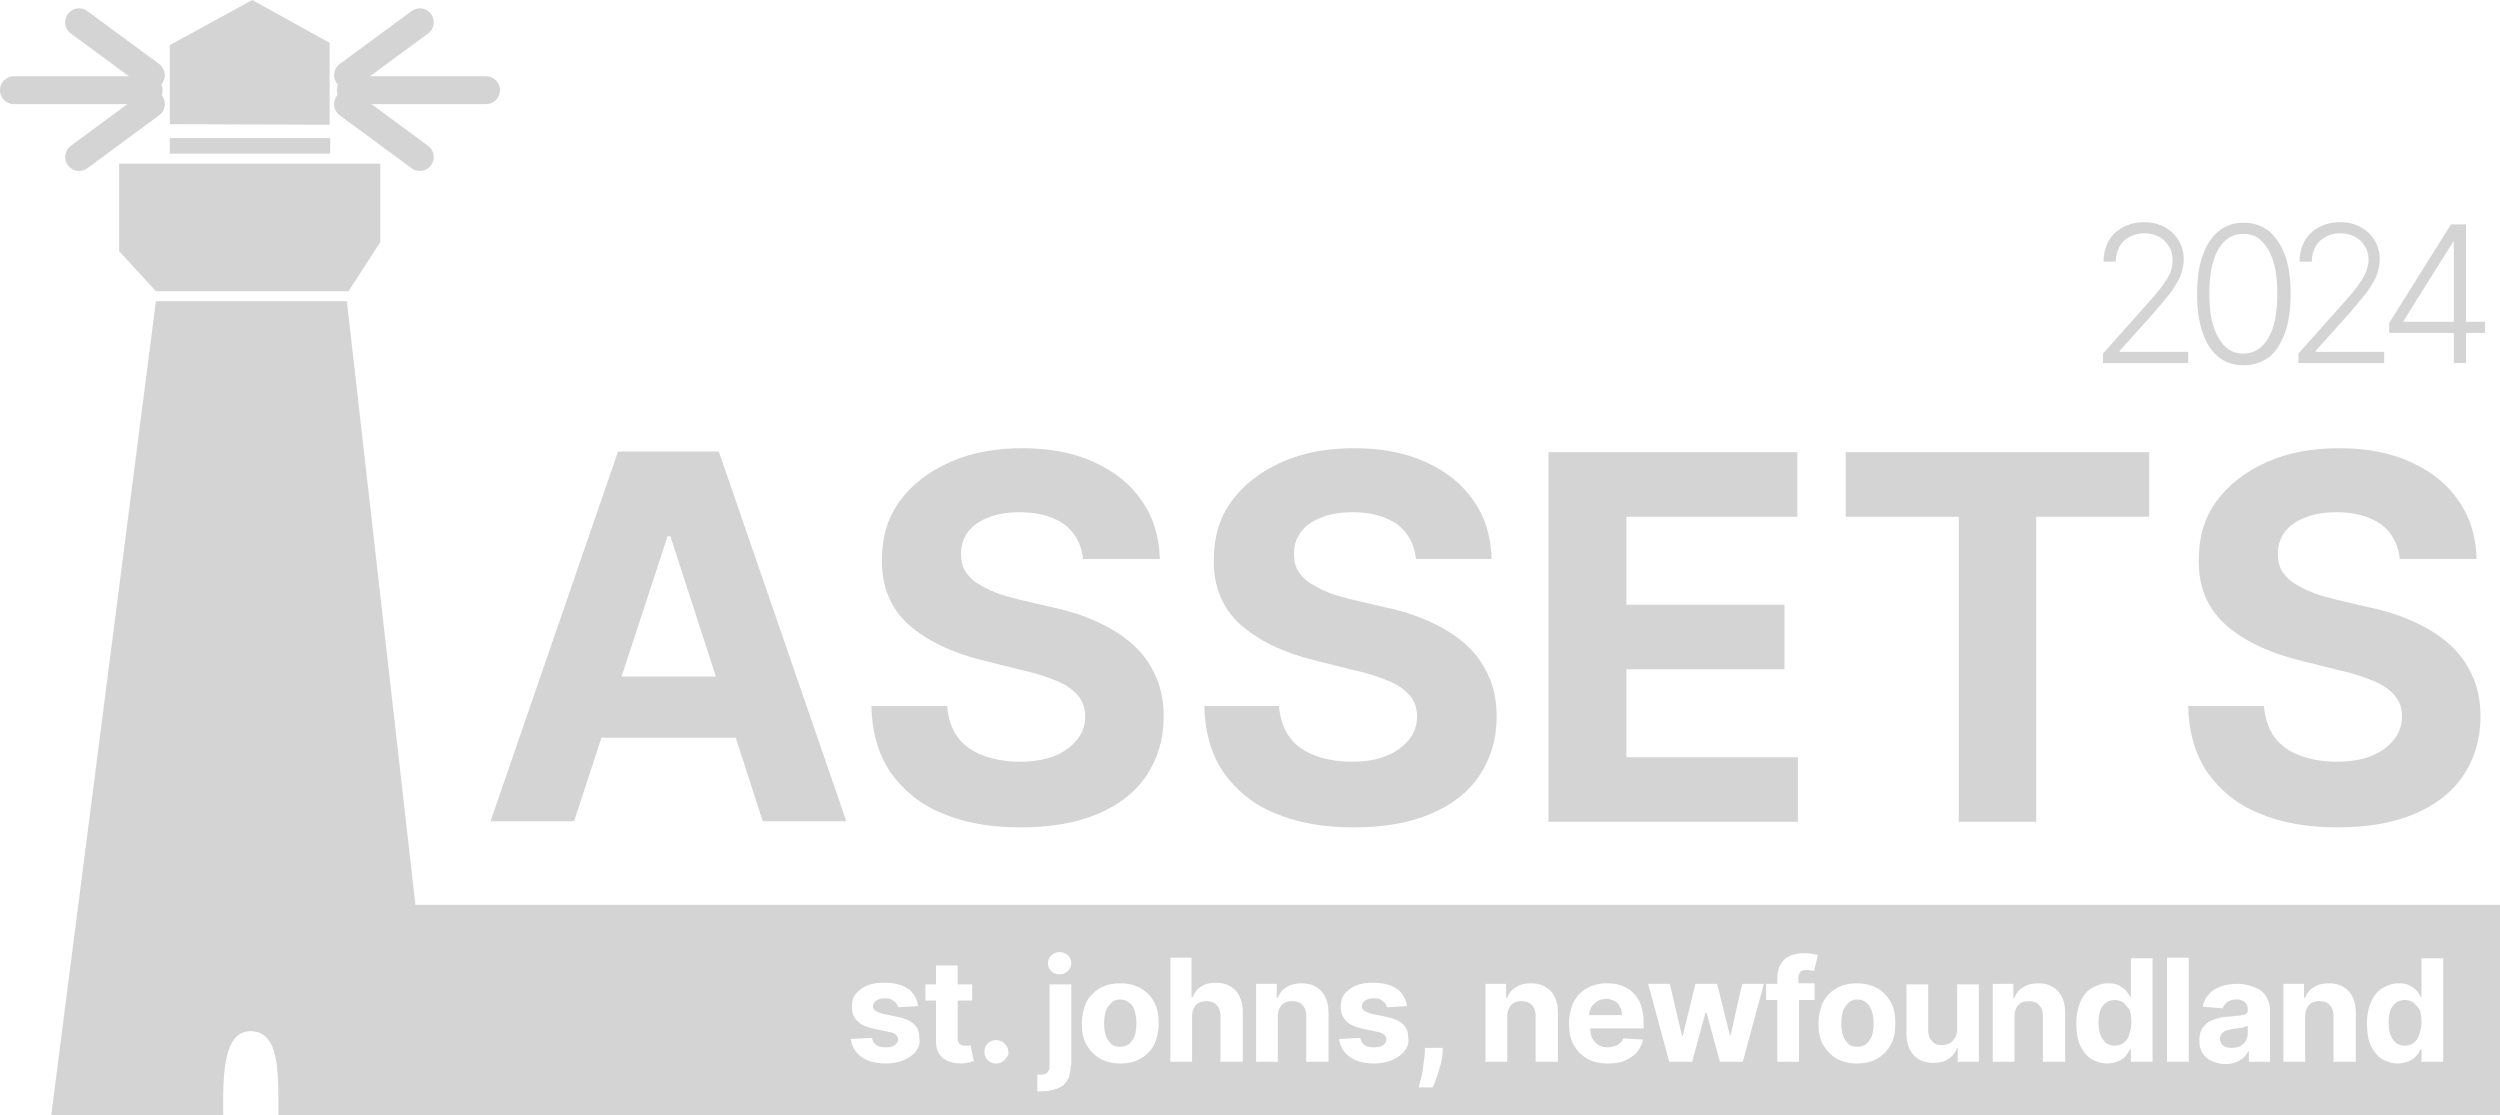 <?xml version="1.0" encoding="UTF-8"?><svg id="uuid-f4dac9ed-c158-4e91-a9df-d83ed015423d" xmlns="http://www.w3.org/2000/svg" viewBox="0 0 449 200.3"><g id="uuid-cefb16b8-dfeb-4a9c-aea9-d4929efd9904"><g><g><path d="m62.6,52.3l5.7-8.8v-14.1H21.4v15.7l6.6,7.2h34.6Z" style="fill:#d4d4d4;"/><path d="m30.5,22.3v-14.2L45.3,0l13.9,7.7v14.7" style="fill:#d4d4d4;"/><path d="m45,185.2c5.3,0,5,7.6,5,15.1h28.9L62.3,54.1H28L9.2,200.3h30.9c-.1-7.3,0-15.1,4.9-15.1Z" style="fill:#d4d4d4;"/><path d="m59.2,24.8h-28.7v2.8h28.8v-2.8h-.1Z" style="fill:#d4d4d4;"/><path d="m75.4,28.2l-12.9-9.5" style="fill:none; stroke:#d4d4d4; stroke-linecap:round; stroke-miterlimit:10; stroke-width:5px;"/><path d="m75.4,4l-12.9,9.5" style="fill:none; stroke:#d4d4d4; stroke-linecap:round; stroke-miterlimit:10; stroke-width:5px;"/><path d="m87.3,16.2h-24.3" style="fill:none; stroke:#d4d4d4; stroke-linecap:round; stroke-miterlimit:10; stroke-width:5px;"/><path d="m14.2,4l12.9,9.5" style="fill:none; stroke:#d4d4d4; stroke-linecap:round; stroke-miterlimit:10; stroke-width:5px;"/><path d="m14.2,28.2l12.9-9.5" style="fill:none; stroke:#d4d4d4; stroke-linecap:round; stroke-miterlimit:10; stroke-width:5px;"/><path d="m2.5,16.2h24.2" style="fill:none; stroke:#d4d4d4; stroke-linecap:round; stroke-miterlimit:10; stroke-width:5px;"/></g><path d="m103.1,147.5h-15l22.9-66.4h18.1l22.9,66.4h-15l-16.6-51.2h-.5l-16.8,51.2Zm-.9-26h35.5v11h-35.5v-11Zm92.3-21.2c-.3-2.6-1.4-4.6-3.3-6.1-2-1.4-4.6-2.2-8-2.2-2.3,0-4.2.3-5.8,1-1.6.6-2.8,1.5-3.6,2.6s-1.2,2.4-1.2,3.8c0,1.2.2,2.2.7,3.1.6.9,1.3,1.7,2.3,2.3,1,.6,2.1,1.2,3.4,1.7,1.3.5,2.6.8,4.1,1.2l6,1.4c2.9.6,5.6,1.5,8,2.6s4.5,2.4,6.3,4,3.1,3.4,4.1,5.6c1,2.1,1.5,4.6,1.5,7.4,0,4.1-1.1,7.6-3.1,10.6s-5,5.3-8.8,6.9c-3.8,1.6-8.4,2.4-13.8,2.4s-10-.8-14-2.5c-4-1.6-7-4.1-9.3-7.3-2.2-3.2-3.4-7.2-3.5-12h13.6c.2,2.2.8,4.1,1.9,5.6,1.1,1.5,2.7,2.6,4.6,3.3,1.9.7,4.1,1.1,6.5,1.1s4.4-.3,6.2-1,3.1-1.7,4.1-2.9,1.5-2.6,1.5-4.2c0-1.5-.4-2.7-1.3-3.8-.9-1-2.1-1.9-3.8-2.6s-3.7-1.4-6.1-1.9l-7.2-1.8c-5.6-1.4-10-3.5-13.3-6.4-3.2-2.9-4.9-6.8-4.8-11.7,0-4,1-7.5,3.2-10.5s5.2-5.3,9-7,8.1-2.5,13-2.5,9.2.8,12.9,2.5,6.6,4,8.6,7c2.1,3,3.1,6.5,3.2,10.4h-13.8v-.1Zm59.8,0c-.3-2.6-1.4-4.6-3.3-6.1-2-1.4-4.6-2.2-8-2.2-2.3,0-4.2.3-5.8,1-1.6.6-2.8,1.5-3.6,2.6s-1.2,2.4-1.2,3.8c0,1.2.2,2.2.7,3.1.6.9,1.3,1.7,2.3,2.3,1,.6,2.1,1.2,3.4,1.7,1.3.5,2.6.8,4.1,1.2l6,1.4c2.9.6,5.6,1.5,8,2.6,2.4,1.1,4.5,2.4,6.3,4s3.1,3.4,4.1,5.6c1,2.1,1.5,4.6,1.5,7.4,0,4.1-1.1,7.6-3.1,10.6s-5,5.3-8.8,6.9c-3.8,1.6-8.4,2.4-13.8,2.4s-10-.8-14-2.5c-4-1.6-7-4.1-9.3-7.3-2.2-3.2-3.4-7.2-3.5-12h13.4c.2,2.2.8,4.1,1.9,5.6,1.1,1.5,2.7,2.6,4.6,3.3,1.9.7,4.1,1.1,6.5,1.1s4.4-.3,6.2-1,3.1-1.7,4.1-2.9,1.5-2.6,1.5-4.2c0-1.5-.4-2.7-1.3-3.8-.9-1-2.1-1.9-3.8-2.6s-3.7-1.4-6.1-1.9l-7.2-1.8c-5.6-1.4-10-3.5-13.3-6.4-3.2-2.9-4.9-6.8-4.8-11.7,0-4,1-7.5,3.2-10.5s5.2-5.3,9-7,8.1-2.5,13-2.5,9.2.8,12.9,2.5,6.6,4,8.6,7c2.1,3,3.1,6.5,3.2,10.4h-13.6v-.1Zm23.8,47.2v-66.3h44.7v11.6h-30.7v15.8h28.4v11.6h-28.4v15.8h30.8v11.6h-44.8v-.1Zm53.4-54.7v-11.6h54.5v11.6h-20.3v54.8h-13.9v-54.8h-20.3Zm99.5,7.5c-.3-2.6-1.4-4.6-3.3-6.1-2-1.4-4.6-2.2-8-2.2-2.3,0-4.2.3-5.8,1-1.6.6-2.8,1.5-3.6,2.6-.8,1.1-1.2,2.4-1.2,3.8,0,1.2.2,2.2.7,3.1.6.9,1.3,1.7,2.3,2.3,1,.6,2.1,1.2,3.4,1.7s2.6.8,4.1,1.2l6,1.4c2.9.6,5.6,1.5,8,2.6s4.5,2.4,6.3,4,3.1,3.4,4.1,5.6c1,2.1,1.5,4.6,1.5,7.4,0,4.1-1.1,7.6-3.1,10.6s-5,5.3-8.8,6.9c-3.8,1.6-8.4,2.4-13.8,2.4s-10-.8-14-2.5c-4-1.6-7-4.1-9.3-7.3-2.2-3.2-3.4-7.2-3.5-12h13.6c.2,2.2.8,4.1,1.9,5.6s2.7,2.6,4.6,3.3,4.1,1.1,6.5,1.1,4.4-.3,6.2-1c1.8-.7,3.1-1.7,4.1-2.9s1.5-2.6,1.5-4.2c0-1.5-.4-2.7-1.3-3.8-.9-1-2.1-1.9-3.8-2.6-1.7-.7-3.7-1.4-6.1-1.9l-7.2-1.8c-5.6-1.4-10-3.5-13.3-6.4-3.2-2.9-4.9-6.8-4.8-11.7,0-4,1-7.5,3.2-10.5s5.2-5.3,9-7,8.1-2.5,13-2.5,9.2.8,12.9,2.5c3.7,1.7,6.6,4,8.6,7,2.1,3,3.1,6.5,3.2,10.4h-13.8v-.1Z" style="fill:#d4d4d4;"/><path d="m377.7,65.2v-1.7l8.1-9.1c1.1-1.2,1.9-2.2,2.6-3.1.6-.9,1.1-1.6,1.4-2.4.3-.7.4-1.5.4-2.2,0-.9-.2-1.8-.7-2.5-.4-.7-1-1.3-1.8-1.7s-1.6-.6-2.6-.6-1.9.2-2.7.7c-.8.4-1.4,1-1.8,1.8s-.6,1.6-.6,2.6h-2.2c0-1.4.3-2.6.9-3.7.6-1.1,1.5-1.9,2.6-2.5s2.4-.9,3.8-.9,2.6.3,3.7.9c1.1.6,1.9,1.4,2.5,2.4s.9,2.2.9,3.4c0,.9-.2,1.8-.5,2.7s-.9,1.8-1.6,2.9c-.8,1.1-1.9,2.3-3.2,3.9l-6.2,6.9v.2h12.3v2h-15.3Zm25.2.4c-1.8,0-3.2-.5-4.5-1.5-1.2-1-2.2-2.5-2.8-4.4-.7-1.9-1-4.2-1-6.9s.3-5,1-6.9,1.6-3.4,2.9-4.4c1.2-1,2.7-1.5,4.5-1.5,1.7,0,3.2.5,4.5,1.5,1.2,1,2.2,2.5,2.9,4.4.7,1.9,1,4.2,1,6.9s-.3,5-1,6.9-1.6,3.4-2.8,4.4c-1.4,1-2.9,1.5-4.7,1.5Zm0-2.1c1.9,0,3.4-.9,4.5-2.8,1.1-1.9,1.6-4.5,1.6-7.9,0-2.3-.2-4.2-.7-5.8s-1.2-2.8-2.1-3.7-2-1.3-3.3-1.3c-1.9,0-3.4.9-4.5,2.8-1.1,1.9-1.6,4.5-1.6,7.9,0,2.3.2,4.2.7,5.8s1.2,2.8,2.1,3.7c.9.9,2,1.3,3.3,1.3Zm9.9,1.7v-1.7l8.1-9.1c1.1-1.2,1.9-2.2,2.6-3.1.6-.9,1.1-1.6,1.4-2.4.3-.7.5-1.5.5-2.2,0-.9-.2-1.8-.7-2.5-.4-.7-1-1.3-1.8-1.7s-1.6-.6-2.6-.6-1.9.2-2.7.7c-.8.4-1.4,1-1.8,1.8s-.6,1.6-.6,2.6h-2.2c0-1.4.3-2.6.9-3.7.6-1.1,1.5-1.9,2.6-2.5s2.4-.9,3.8-.9,2.6.3,3.7.9c1.1.6,1.9,1.4,2.5,2.4s.9,2.2.9,3.4c0,.9-.2,1.8-.5,2.7s-.9,1.8-1.6,2.9c-.8,1.1-1.9,2.3-3.2,3.9l-6.2,6.9v.2h12.3v2h-15.4Zm16.3-5.3v-1.9l11.1-17.7h1.4v3.1h-1l-8.9,14.2v.2h14.6v2h-17.2v.1Zm11.6,5.3v-24.9h2.2v24.9h-2.2Z" style="fill:#d4d4d4;"/><g><path d="m202.8,180.1c-.4-.4-1-.6-1.6-.6-.7,0-1.2.2-1.6.6s-.8.9-1,1.5-.3,1.4-.3,2.2.1,1.5.3,2.2c.2.6.6,1.1,1,1.5s1,.5,1.6.5,1.2-.2,1.6-.5c.4-.4.8-.9,1-1.5s.3-1.4.3-2.2-.1-1.5-.3-2.2c-.2-.7-.5-1.2-1-1.5Z" style="fill:#d4d4d4;"/><path d="m402.5,184.6c-.3,0-.5.1-.8.1s-.5.1-.7.1c-.5.1-.9.2-1.2.3-.3.1-.6.3-.8.6-.2.2-.3.5-.3.9,0,.5.2.9.6,1.2s.9.4,1.5.4,1.1-.1,1.5-.3.8-.5,1-.9.4-.8.4-1.3v-1.5c-.1.1-.3.2-.5.2-.2.1-.4.2-.7.2Z" style="fill:#d4d4d4;"/><path d="m381.4,180.1c-.4-.3-1-.5-1.6-.5s-1.2.2-1.6.5-.8.8-1,1.4c-.2.6-.3,1.3-.3,2.1s.1,1.5.3,2.2c.2.6.6,1.1,1,1.5.4.3,1,.5,1.6.5s1.2-.2,1.6-.5.8-.8,1-1.5c.2-.6.4-1.3.4-2.2,0-.8-.1-1.6-.3-2.2-.4-.5-.7-.9-1.1-1.3Z" style="fill:#d4d4d4;"/><path d="m335.2,180.1c-.4-.4-1-.6-1.6-.6-.7,0-1.2.2-1.6.6-.4.4-.8.9-1,1.5s-.3,1.4-.3,2.2.1,1.5.3,2.2c.2.6.6,1.1,1,1.5s1,.5,1.6.5,1.2-.2,1.6-.5c.4-.4.8-.9,1-1.5s.3-1.4.3-2.2-.1-1.5-.3-2.2c-.3-.7-.6-1.2-1-1.5Z" style="fill:#d4d4d4;"/><path d="m290,179.8c-.4-.2-.9-.4-1.5-.4s-1.1.1-1.6.4c-.4.3-.8.6-1.1,1.1-.2.4-.4.9-.4,1.4h5.9c0-.6-.1-1.1-.4-1.5-.1-.4-.4-.7-.9-1Z" style="fill:#d4d4d4;"/><path d="m72.3,162.5v37.8h376.7v-37.8H72.3Zm92.2,26.3c-.5.7-1.3,1.2-2.2,1.6-.9.4-2,.6-3.2.6-1.9,0-3.3-.4-4.4-1.2-1.1-.8-1.7-1.8-1.9-3.2l3.8-.2c.1.6.4,1,.8,1.3.4.3,1,.4,1.7.4s1.2-.1,1.6-.4c.4-.3.6-.6.6-1s-.2-.6-.4-.9c-.3-.2-.7-.4-1.4-.5l-2.4-.5c-1.4-.3-2.4-.7-3.1-1.4-.7-.7-1-1.5-1-2.6,0-.9.2-1.7.7-2.3s1.2-1.2,2.1-1.5c.9-.4,1.9-.5,3.1-.5,1.8,0,3.2.4,4.2,1.1,1,.7,1.6,1.8,1.8,3.1l-3.6.2c-.1-.3-.2-.6-.4-.8s-.5-.4-.8-.6c-.3-.2-.7-.2-1.2-.2-.6,0-1.1.1-1.5.4-.4.2-.6.6-.6,1,0,.3.1.6.4.8.3.2.7.4,1.4.6l2.5.5c1.4.3,2.4.7,3,1.3.7.6,1,1.4,1,2.4.2,1-.1,1.8-.6,2.5Zm9.6,2c-.4.1-.8.1-1.3.2-.9,0-1.8-.1-2.5-.4-.7-.3-1.2-.7-1.6-1.3-.4-.6-.6-1.4-.6-2.3v-7.3h-1.9v-2.9h1.9v-3.4h3.9v3.4h2.6v2.9h-2.6v6.8c0,.4.1.6.2.8.1.2.3.3.5.4.2.1.4.1.7.1h.5c.2,0,.3-.1.4-.1l.6,2.9c-.2,0-.4.1-.8.2Zm6.7-.9c-.2.3-.5.6-.8.8s-.7.3-1.1.3c-.6,0-1.1-.2-1.5-.6-.4-.4-.6-.9-.6-1.5s.2-1.1.6-1.5c.4-.4.9-.6,1.5-.6s1.1.2,1.5.6c.4.4.7.9.7,1.5.1.3,0,.6-.3,1Zm11.5,1.5c0,1.1-.2,2-.6,2.6-.4.7-1,1.2-1.8,1.5s-1.7.5-2.8.5h-.8v-3h.5c.6,0,1.1-.1,1.3-.4.3-.3.4-.7.4-1.2v-14.6h3.9v14.6h-.1Zm-.5-17c-.4.4-.9.6-1.5.6s-1.1-.2-1.5-.6c-.4-.4-.6-.9-.6-1.4s.2-1,.6-1.4c.4-.4.9-.6,1.5-.6s1.1.2,1.5.6c.4.4.6.8.6,1.4,0,.5-.2,1-.6,1.4Zm15.5,13.2c-.6,1.1-1.4,1.9-2.4,2.5s-2.2.9-3.7.9c-1.4,0-2.6-.3-3.7-.9-1-.6-1.8-1.5-2.4-2.5-.6-1.1-.8-2.3-.8-3.8,0-1.4.3-2.7.8-3.8.6-1.1,1.4-1.9,2.4-2.5s2.3-.9,3.7-.9,2.6.3,3.7.9c1,.6,1.8,1.4,2.4,2.5.6,1.1.8,2.3.8,3.8,0,1.4-.3,2.7-.8,3.8Zm15.8,3.1h-3.9v-8.2c0-.9-.2-1.5-.7-2-.4-.5-1.1-.7-1.8-.7-.5,0-1,.1-1.4.3s-.7.6-.9,1-.3.9-.3,1.5v8.1h-3.9v-18.7h3.8v7.1h.2c.3-.8.8-1.5,1.5-1.9.7-.5,1.6-.7,2.7-.7,1,0,1.8.2,2.5.6.7.4,1.3,1,1.7,1.8s.6,1.7.6,2.8v9h-.1Zm15.4,0h-3.9v-8.2c0-.9-.2-1.5-.7-2-.4-.5-1.1-.7-1.8-.7-.5,0-1,.1-1.4.3s-.7.6-.9,1-.3.9-.3,1.5v8.1h-3.9v-14h3.7v2.5h.2c.3-.8.8-1.5,1.6-1.9.7-.5,1.6-.7,2.7-.7,1,0,1.8.2,2.5.6.7.4,1.3,1,1.7,1.8s.6,1.7.6,2.8v8.9h-.1Zm13.7-1.9c-.5.7-1.3,1.2-2.2,1.6-.9.4-2,.6-3.2.6-1.9,0-3.3-.4-4.4-1.2-1.1-.8-1.7-1.8-1.9-3.2l3.8-.2c.1.6.4,1,.8,1.3.4.3,1,.4,1.7.4s1.2-.1,1.6-.4c.4-.3.6-.6.6-1s-.2-.6-.4-.9c-.3-.2-.7-.4-1.3-.5l-2.4-.5c-1.4-.3-2.4-.7-3.1-1.4-.7-.7-1-1.5-1-2.6,0-.9.2-1.7.7-2.3s1.2-1.2,2.1-1.5c.9-.4,1.9-.5,3.1-.5,1.8,0,3.2.4,4.2,1.1,1,.7,1.6,1.8,1.8,3.1l-3.6.2c-.1-.3-.2-.6-.4-.8s-.5-.4-.8-.6c-.3-.2-.7-.2-1.2-.2-.6,0-1.1.1-1.5.4-.4.2-.6.6-.6,1,0,.3.1.6.4.8s.7.4,1.4.6l2.5.5c1.4.3,2.4.7,3,1.3.7.6,1,1.4,1,2.4.2,1-.1,1.8-.7,2.5Zm6.9.4c-.1.8-.2,1.6-.5,2.4-.2.8-.4,1.5-.7,2.2-.2.7-.4,1.2-.6,1.5h-2.5c.1-.4.2-.9.4-1.5s.3-1.4.4-2.2c.1-.8.2-1.6.3-2.4v-1h3.2v1Zm20.6,1.5h-3.9v-8.2c0-.9-.2-1.5-.7-2-.4-.5-1.1-.7-1.8-.7-.5,0-1,.1-1.4.3s-.7.6-.9,1c-.2.4-.3.9-.3,1.5v8.1h-3.9v-14h3.7v2.5h.2c.3-.8.8-1.5,1.6-1.9.7-.5,1.6-.7,2.7-.7,1,0,1.8.2,2.5.6.7.4,1.3,1,1.7,1.8.4.8.6,1.7.6,2.8v8.9h-.1Zm15.4-6h-9.5c0,.7.1,1.3.4,1.8s.6.9,1.1,1.2,1,.4,1.7.4c.4,0,.8-.1,1.2-.2.4-.1.7-.3.9-.5.3-.2.5-.5.6-.9l3.6.2c-.2.9-.6,1.6-1.1,2.3-.6.6-1.3,1.1-2.2,1.5-.9.4-1.9.5-3.1.5-1.4,0-2.7-.3-3.7-.9-1-.6-1.8-1.4-2.4-2.5s-.8-2.4-.8-3.8.3-2.7.8-3.8c.6-1.1,1.3-1.9,2.4-2.5,1-.6,2.2-.9,3.6-.9.9,0,1.8.1,2.6.4.8.3,1.5.7,2.1,1.3s1.1,1.3,1.4,2.2.5,1.9.5,3.1v1.1h-.1Zm17.9,6h-4.1l-2.4-8.8h-.2l-2.4,8.8h-4.1l-3.8-14h3.9l2.2,9.4h.1l2.3-9.4h3.9l2.3,9.3h.1l2.1-9.3h3.9l-3.8,14Zm12.9-14v2.9h-2.8v11.1h-3.9v-11.1h-2v-2.9h2v-1c0-1,.2-1.9.6-2.5.4-.7.9-1.2,1.6-1.5s1.5-.5,2.4-.5c.6,0,1.1,0,1.6.1s.9.2,1.1.2l-.7,2.9c-.2,0-.3-.1-.6-.1-.2,0-.4-.1-.7-.1-.6,0-1,.1-1.2.4-.2.3-.3.6-.3,1.1v.9h2.9v.1Zm13.7,10.9c-.6,1.1-1.4,1.9-2.4,2.5s-2.2.9-3.7.9c-1.4,0-2.6-.3-3.7-.9-1-.6-1.8-1.5-2.4-2.5-.6-1.1-.8-2.3-.8-3.8,0-1.4.3-2.7.8-3.8.6-1.1,1.4-1.9,2.4-2.5s2.3-.9,3.7-.9,2.6.3,3.7.9c1,.6,1.8,1.4,2.4,2.5s.8,2.3.8,3.8c0,1.4-.2,2.7-.8,3.8Zm15.7,3.1h-3.7v-2.5h-.1c-.3.8-.8,1.5-1.6,2-.7.5-1.6.7-2.7.7-.9,0-1.8-.2-2.5-.6-.7-.4-1.3-1-1.7-1.8-.4-.8-.6-1.7-.6-2.8v-8.9h3.9v8.2c0,.8.2,1.5.7,2,.4.5,1,.7,1.8.7.5,0,.9-.1,1.3-.3s.7-.5,1-1c.3-.4.4-1,.4-1.6v-8h3.9v13.9h-.1Zm15.5,0h-3.9v-8.2c0-.9-.2-1.5-.7-2-.4-.5-1.1-.7-1.8-.7-.5,0-1,.1-1.4.3s-.7.6-.9,1c-.2.4-.3.9-.3,1.5v8.1h-3.9v-14h3.7v2.5h.2c.3-.8.8-1.5,1.6-1.9.7-.5,1.6-.7,2.7-.7,1,0,1.8.2,2.5.6.7.4,1.3,1,1.7,1.8.4.8.6,1.7.6,2.8v8.9h-.1Zm15.7,0h-3.8v-2.2h-.2c-.2.4-.4.8-.8,1.2-.3.4-.8.7-1.3.9s-1.2.4-1.9.4c-1.1,0-2-.3-2.9-.8-.9-.6-1.5-1.4-2-2.4-.5-1.1-.7-2.4-.7-4s.3-2.9.8-4,1.2-1.9,2.1-2.4,1.8-.8,2.8-.8c.8,0,1.4.1,2,.4.5.3,1,.6,1.3,1s.6.8.7,1.1h.1v-7h3.9v18.6h-.1Zm6.6,0h-3.9v-18.7h3.9v18.7Zm14.5,0h-3.7v-1.9h-.1c-.2.4-.5.8-.9,1.2-.4.3-.8.6-1.4.8-.5.2-1.1.3-1.8.3-.9,0-1.7-.2-2.4-.5-.7-.3-1.3-.8-1.7-1.4-.4-.6-.6-1.4-.6-2.3,0-.8.1-1.4.4-2,.3-.5.7-1,1.2-1.3s1.1-.6,1.7-.7c.6-.2,1.3-.3,2-.3.8-.1,1.5-.2,2-.2.5-.1.9-.2,1.1-.3.2-.2.3-.4.3-.7v-.1c0-.6-.2-1-.5-1.3-.4-.3-.9-.5-1.5-.5-.7,0-1.3.2-1.7.5-.4.3-.7.7-.8,1.1l-3.6-.3c.2-.9.5-1.6,1.1-2.2.5-.6,1.2-1.1,2.1-1.4.9-.3,1.8-.5,3-.5.8,0,1.5.1,2.2.3s1.4.5,1.9.8c.6.4,1,.9,1.3,1.5s.5,1.3.5,2.1v9.3h-.1Zm15.4,0h-3.9v-8.2c0-.9-.2-1.5-.7-2-.4-.5-1.1-.7-1.8-.7-.5,0-1,.1-1.4.3s-.7.6-.9,1c-.2.4-.3.9-.3,1.5v8.1h-3.9v-14h3.7v2.5h.2c.3-.8.8-1.5,1.6-1.9.7-.5,1.6-.7,2.7-.7,1,0,1.8.2,2.5.6.7.4,1.3,1,1.7,1.8.4.8.6,1.7.6,2.8v8.9h-.1Zm15.7,0h-3.8v-2.2h-.2c-.2.4-.4.8-.8,1.2-.3.4-.8.7-1.3.9s-1.2.4-1.9.4c-1.1,0-2-.3-2.9-.8-.9-.6-1.5-1.4-2-2.4-.5-1.1-.7-2.4-.7-4s.3-2.9.8-4,1.2-1.9,2.1-2.4,1.8-.8,2.8-.8c.8,0,1.4.1,2,.4.5.3,1,.6,1.3,1s.6.8.7,1.1h.1v-7h3.9v18.6h-.1Z" style="fill:#d4d4d4;"/><path d="m433.5,180.1c-.4-.3-1-.5-1.6-.5s-1.2.2-1.6.5-.8.8-1,1.4c-.2.6-.3,1.3-.3,2.1s.1,1.5.3,2.2c.2.6.6,1.1,1,1.5.4.3,1,.5,1.6.5s1.2-.2,1.6-.5.8-.8,1-1.5c.2-.6.4-1.3.4-2.2,0-.8-.1-1.6-.3-2.2-.3-.5-.7-.9-1.1-1.3Z" style="fill:#d4d4d4;"/></g></g></g></svg>